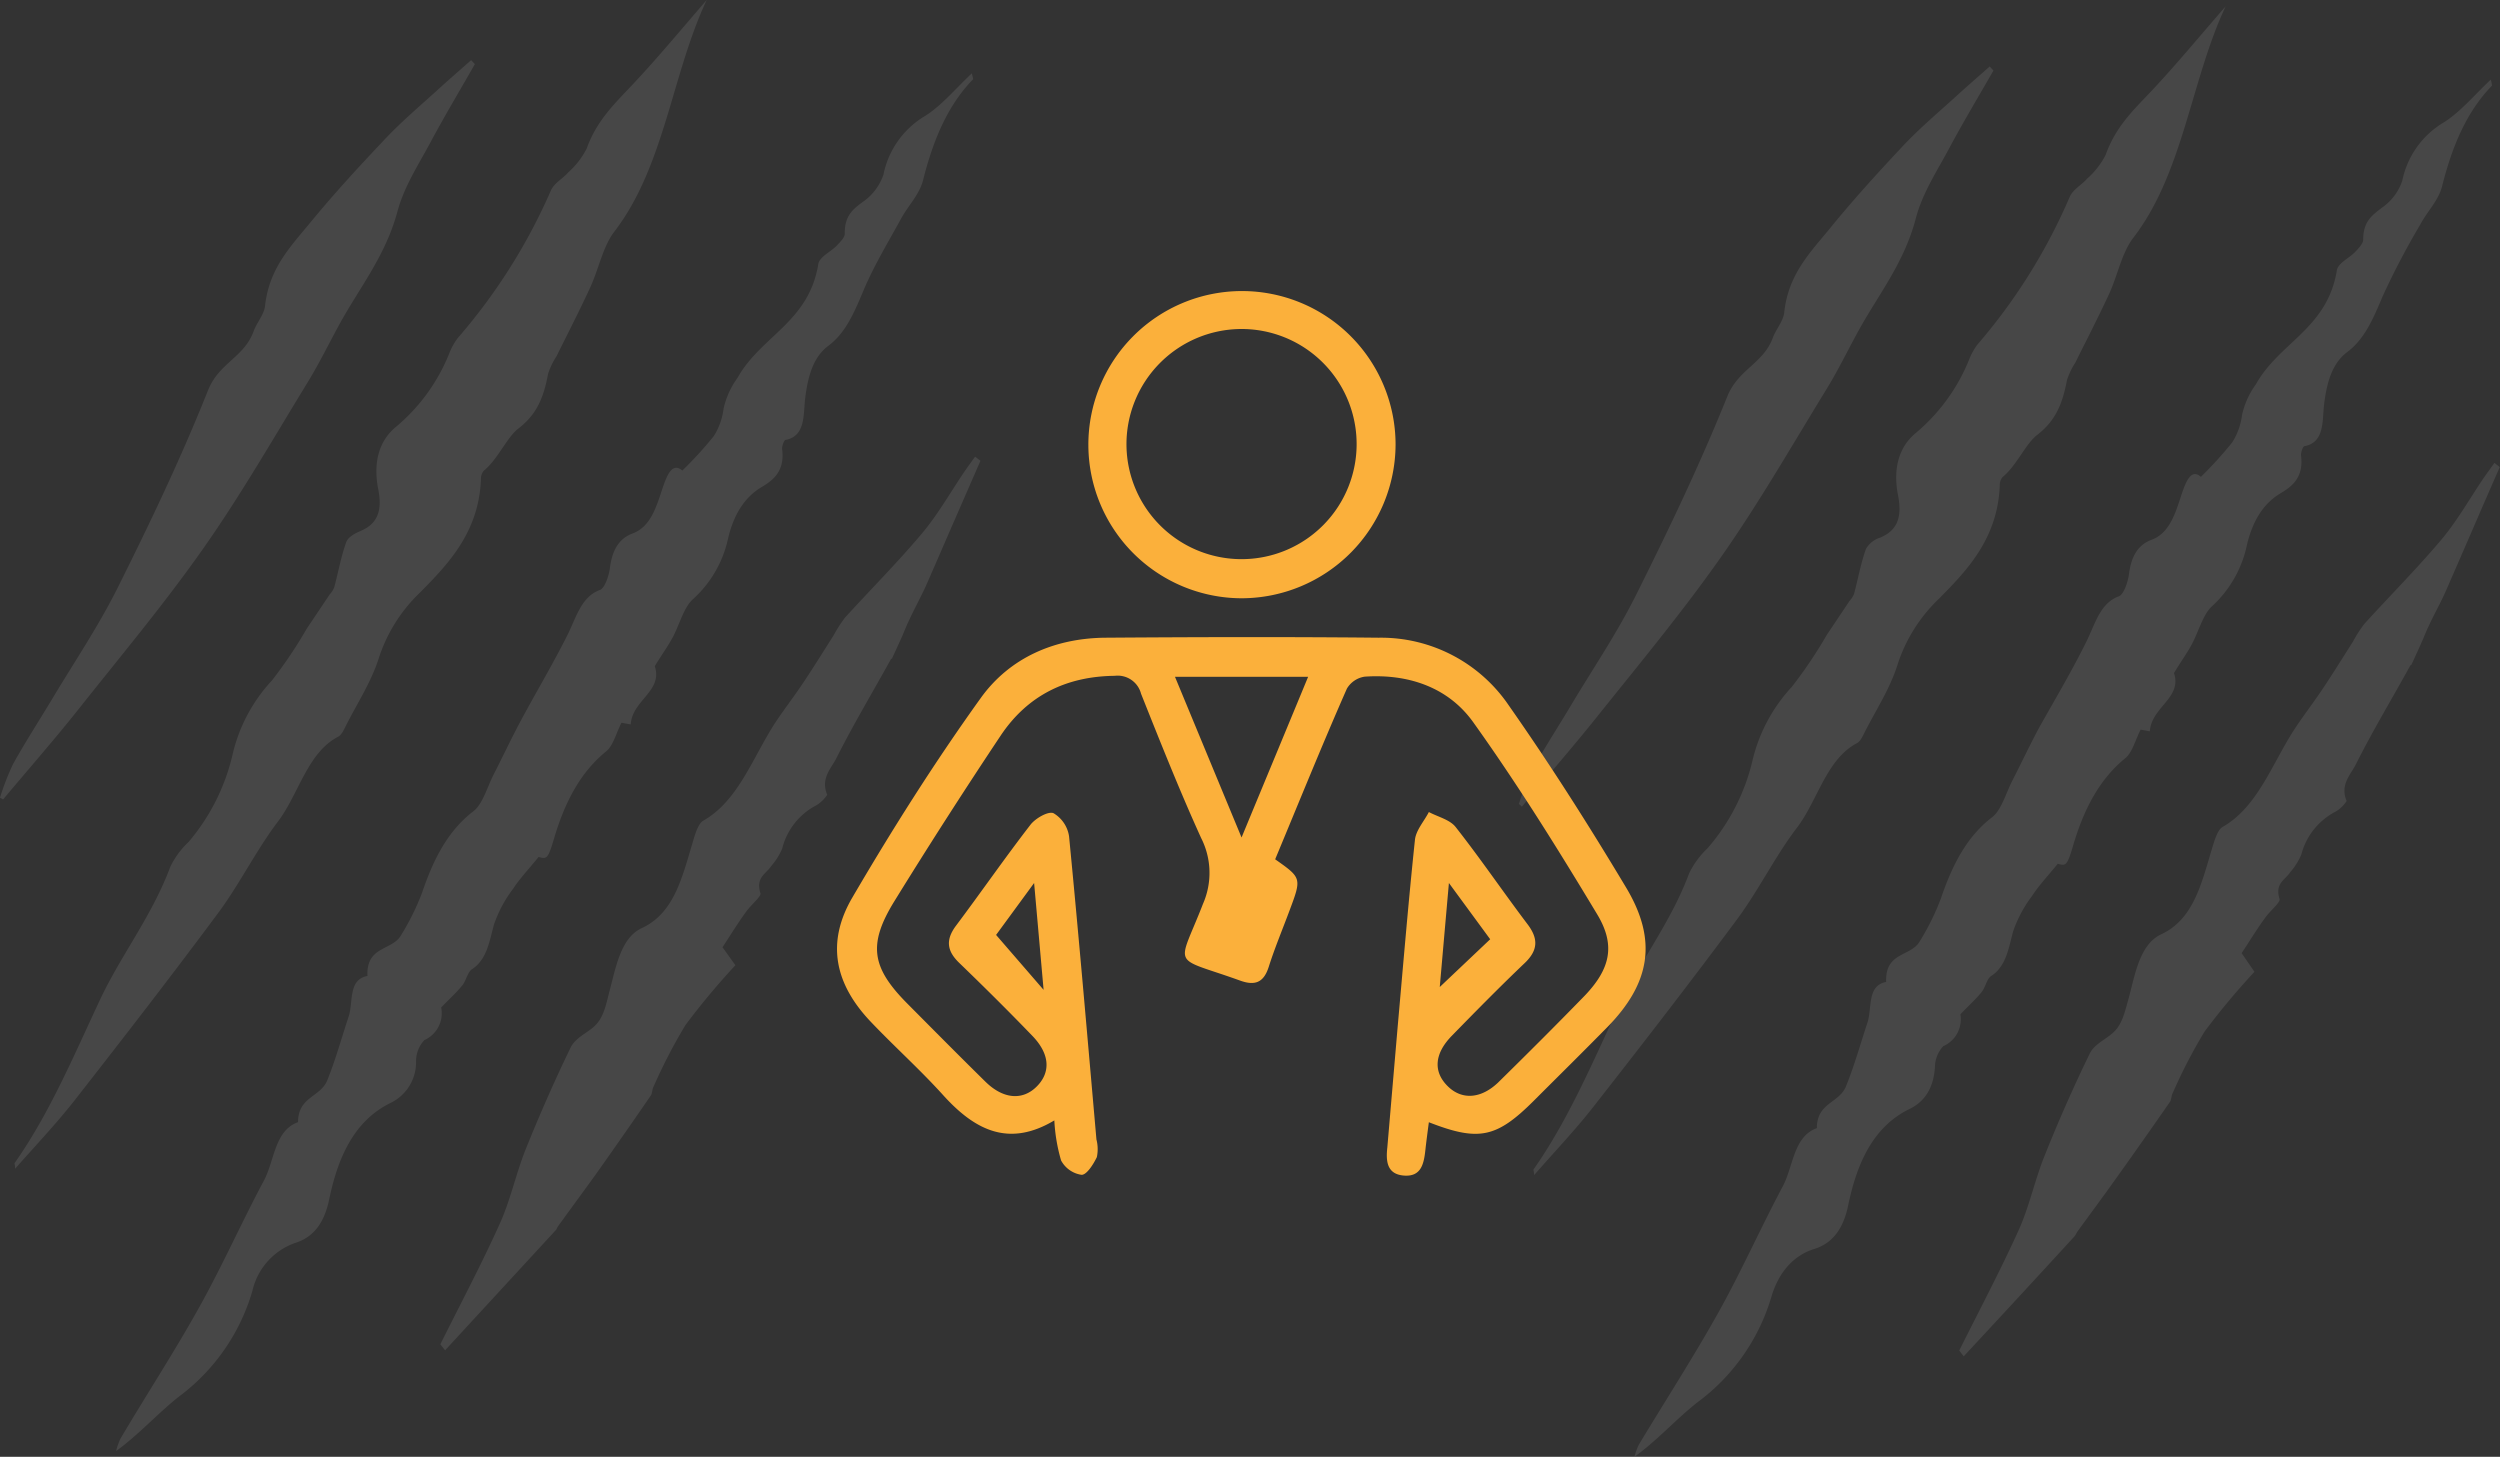 <svg xmlns="http://www.w3.org/2000/svg" viewBox="0 0 300.45 175.08">
                                    <rect x="0" y="0" width="300.45" height="175.08" fill="#333333" stroke="none"/>
                                    <defs>
                                        <style>
                                            .cls-1 {
                                                opacity: 0.1;
                                            }

                                            .cls-2 {
                                                fill: #fff;
                                            }

                                            .cls-3 {
                                                fill: #fbb03b;
                                            }
                                        </style>
                                    </defs>
                                    <g id="Layer_2" data-name="Layer 2">
                                        <g id="Layer_1-2" data-name="Layer 1">
                                            <g class="cls-1">
                                                <path class="cls-2"
                                                    d="M82,56.55a44.26,44.26,0,0,0,3.79-4.15,8,8,0,0,0,1.17-3.29,9.89,9.89,0,0,1,1.67-3.69c2.82-5.06,8.57-6.68,9.71-13.67.15-.91,1.49-1.46,2.24-2.25.38-.41,1-1,.94-1.47,0-2.15,1-2.91,2.29-3.85A6.51,6.51,0,0,0,106.17,21a10.63,10.63,0,0,1,5-7.06c2-1.25,3.72-3.35,5.63-5.13.09.44.18.68.14.72-3.08,3.17-4.8,7.35-6,12.1-.42,1.72-1.77,3.05-2.63,4.61-1.54,2.83-3.22,5.57-4.5,8.59-1.11,2.63-2.14,5.15-4.25,6.72-1.83,1.37-2.45,3.64-2.78,6.21-.26,2,.09,4.64-2.37,5.11-.18,0-.46.78-.41,1.13.32,2.57-1,3.67-2.49,4.55-2.11,1.26-3.35,3.4-4,6.12A13.72,13.72,0,0,1,83.29,72c-1.13,1-1.63,3.11-2.48,4.67-.59,1.07-1.27,2-2.12,3.39,1,3-2.7,4.07-2.89,7l-1.11-.2c-.62,1.2-1,2.76-1.83,3.43-3.14,2.55-5,6.16-6.28,10.5-.74,2.52-.89,2.45-1.85,2.2-1.22,1.5-2.24,2.57-3.07,3.83a15.29,15.29,0,0,0-2.3,4.31c-.57,2.12-.87,4.21-2.65,5.36-.5.32-.69,1.36-1.14,1.92-.67.83-1.45,1.54-2.55,2.67A3.53,3.53,0,0,1,51,125a3.73,3.73,0,0,0-1,2.52,5.42,5.42,0,0,1-3,5c-4.29,2.07-6.34,6.31-7.44,11.63-.56,2.71-1.81,4.52-4.07,5.22a8,8,0,0,0-5.16,5.78,24.27,24.27,0,0,1-8.82,12.69c-2.54,2-4.82,4.57-7.56,6.55a8.63,8.63,0,0,1,.51-1.46C17.62,167.57,21,162.41,24,157c2.73-4.9,5.07-10.16,7.73-15.14,1.27-2.39,1.27-6,4.09-7,0-3.06,2.68-3,3.5-5,1-2.46,1.73-5.12,2.58-7.69.58-1.76-.08-4.44,2.26-4.88-.15-3.67,3-3,4.06-4.93a29.76,29.76,0,0,0,2.5-5.06c1.35-4,3.1-7.46,6.18-9.81,1.1-.84,1.65-2.88,2.42-4.4,1.09-2.13,2.12-4.32,3.24-6.42,1.85-3.45,3.84-6.78,5.61-10.3,1.08-2.13,1.65-4.63,3.93-5.47.57-.2,1.08-1.68,1.2-2.65.28-2.16,1.09-3.53,2.73-4.14,2.15-.8,2.84-3.15,3.6-5.45C80.19,57,80.82,55.54,82,56.55Z" />
                                                <path class="cls-2"
                                                    d="M84.93,0c-4.19,8.9-5.06,20-11.11,27.85-1.35,1.75-1.87,4.5-2.89,6.7-1.29,2.81-2.7,5.53-4.06,8.29a8.54,8.54,0,0,0-1,2.08c-.52,2.81-1.33,4.86-3.57,6.58-1.42,1.1-2.47,3.72-4.17,5.08a1.54,1.54,0,0,0-.33,1c-.24,6.42-4,10.26-7.31,13.62a19,19,0,0,0-5,8c-.92,2.83-2.54,5.3-3.87,7.92-.27.53-.56,1.22-1,1.43-3.69,1.93-4.72,6.9-7.22,10.19s-4.53,7.35-7,10.74c-5.72,7.71-11.57,15.26-17.45,22.78-2.23,2.84-4.67,5.39-7.13,8.2,0-.43-.11-.62-.06-.69,4.16-5.9,7.07-12.81,10.24-19.58,2.57-5.47,6.27-10.11,8.46-16a10.11,10.11,0,0,1,2.2-3A24.89,24.89,0,0,0,28,90.47a19.54,19.54,0,0,1,4.68-8.69,54,54,0,0,0,4.18-6.22l2.76-4.12a3.15,3.15,0,0,0,.54-.82c.49-1.82.82-3.72,1.45-5.46.24-.65,1.08-1.07,1.71-1.34,2-.84,2.66-2.37,2.14-5-.59-3-.06-5.73,2.15-7.54A22.28,22.28,0,0,0,54,42.45a7.61,7.61,0,0,1,1-1.81A69.26,69.26,0,0,0,66.16,23c.4-1,1.43-1.48,2.12-2.27a9.84,9.84,0,0,0,2.23-2.88c1.16-3.25,3.22-5.26,5.28-7.44C78.94,7.09,81.9,3.49,84.93,0Z" />
                                                <path class="cls-2"
                                                    d="M52.92,161.56c2.4-4.83,4.92-9.56,7.15-14.51,1.27-2.8,1.94-6,3.1-8.91,1.68-4.17,3.48-8.27,5.41-12.25.52-1.06,1.71-1.62,2.62-2.35,1.25-1,1.56-2.45,2-4.24.78-2.81,1.32-6.55,3.93-7.76,3.89-1.8,4.84-6.08,6.1-10.24.29-1,.67-2.32,1.29-2.67,4.27-2.42,6-7.77,8.74-11.91,1.07-1.6,2.23-3.1,3.29-4.69,1.24-1.86,2.43-3.78,3.64-5.68a16.53,16.53,0,0,1,1.35-2.11c3.08-3.39,6.29-6.6,9.27-10.14,1.85-2.19,3.36-4.84,5-7.28.45-.66.92-1.3,1.38-1.94l.64.5-3.57,8.18c-1,2.3-2,4.62-3,6.89-.64,1.39-1.37,2.71-2,4.08-.33.67-.59,1.38-.9,2.07s-.75,1.65-1.13,2.47c0,.08-.13.1-.17.17-2.21,4-4.51,7.83-6.56,11.91-.59,1.18-1.92,2.41-1.08,4.37a4.45,4.45,0,0,1-1.27,1.24A8.05,8.05,0,0,0,94,102a7.92,7.92,0,0,1-1.34,2.11c-.6.93-1.87,1.33-1.27,3.24.12.38-1.15,1.41-1.71,2.21-1,1.35-1.85,2.77-2.85,4.28L88.38,116a88.91,88.91,0,0,0-6,7.19,64.63,64.63,0,0,0-3.86,7.46c-.15.3-.13.76-.3,1Q75,136.34,71.7,141c-1.54,2.14-3.1,4.25-4.64,6.38-.1.13-.15.33-.25.44L53.49,162.28Z" />
                                                <path class="cls-2"
                                                    d="M0,95.86A31.12,31.12,0,0,1,1.58,91.8c1.49-2.67,3.13-5.2,4.69-7.8,2.65-4.43,5.53-8.68,7.87-13.36C18,62.91,21.76,55.05,25,46.91c1.34-3.34,4.33-3.93,5.49-7.12.39-1.06,1.25-2,1.36-3,.48-4.48,3-7.08,5.31-9.88C40,23.44,43,20.17,46,17c2-2.16,4.24-4.07,6.38-6,1.4-1.29,2.83-2.52,4.24-3.77l.45.48c-1.77,3.11-3.61,6.17-5.31,9.35-1.45,2.71-3.2,5.36-4,8.38C46.31,30.79,43.2,34.57,40.78,39c-1.27,2.32-2.44,4.72-3.8,6.94C32.84,52.7,28.85,59.65,24.37,66c-4.74,6.74-10,13-15,19.32-2.94,3.69-6,7.18-9,10.76Z" />
                                            </g>
                                            <g class="cls-1">
                                                <path class="cls-2"
                                                    d="M264.5,57.31a46.78,46.78,0,0,0,3.78-4.16,8,8,0,0,0,1.17-3.29,9.84,9.84,0,0,1,1.67-3.68c2.82-5.06,8.58-6.68,9.72-13.68.14-.9,1.49-1.46,2.23-2.25.38-.4.95-1,.94-1.46,0-2.16,1.05-2.92,2.3-3.86a6.4,6.4,0,0,0,2.4-3.23,10.61,10.61,0,0,1,5-7c2-1.26,3.72-3.35,5.63-5.13a4,4,0,0,1,.15.72c-3.08,3.17-4.81,7.35-6,12.1-.43,1.71-1.78,3-2.63,4.61a93.12,93.12,0,0,0-4.5,8.58c-1.11,2.63-2.15,5.15-4.26,6.72-1.83,1.37-2.45,3.64-2.78,6.21-.25,2,.1,4.64-2.36,5.11-.19,0-.47.78-.42,1.14.32,2.57-1,3.66-2.49,4.54-2.11,1.26-3.34,3.4-4,6.13a13.82,13.82,0,0,1-4.18,7.4c-1.13,1-1.64,3.11-2.49,4.66-.58,1.07-1.27,2-2.11,3.4,1,3-2.71,4.07-2.9,7l-1.11-.2c-.62,1.2-1,2.75-1.83,3.42-3.14,2.56-5,6.16-6.28,10.5-.74,2.52-.89,2.45-1.85,2.2-1.22,1.5-2.24,2.57-3.07,3.84a15.41,15.41,0,0,0-2.3,4.31c-.56,2.12-.87,4.21-2.65,5.35-.5.33-.68,1.37-1.13,1.92-.68.84-1.46,1.54-2.55,2.67a3.53,3.53,0,0,1-2.06,3.83,3.77,3.77,0,0,0-1,2.52c-.16,2.55-1.27,4.15-3,5-4.29,2.06-6.33,6.31-7.43,11.63-.56,2.7-1.81,4.52-4.07,5.22-2.46.76-4.28,2.77-5.16,5.77A24.32,24.32,0,0,1,204,168.53c-2.55,2-4.83,4.58-7.57,6.55a7.75,7.75,0,0,1,.52-1.45c3.19-5.3,6.53-10.46,9.57-15.9,2.74-4.91,5.08-10.17,7.73-15.15,1.28-2.39,1.28-6,4.1-7,0-3.07,2.67-3,3.49-5,1-2.45,1.74-5.11,2.59-7.68.58-1.76-.08-4.45,2.25-4.89-.15-3.66,3-3,4.06-4.92a29.75,29.75,0,0,0,2.5-5.06c1.35-4,3.1-7.47,6.18-9.82,1.1-.84,1.65-2.88,2.42-4.39,1.09-2.13,2.12-4.32,3.25-6.42C247,84,249,80.64,250.73,77.13c1.07-2.13,1.64-4.64,3.92-5.47.57-.21,1.08-1.68,1.21-2.66.27-2.15,1.09-3.53,2.72-4.13,2.15-.8,2.85-3.15,3.6-5.45C262.73,57.77,263.37,56.29,264.5,57.31Z" />
                                                <path class="cls-2"
                                                    d="M267.48.76c-4.19,8.9-5.07,20-11.12,27.85-1.35,1.75-1.87,4.5-2.88,6.7-1.3,2.81-2.71,5.53-4.07,8.28a8.87,8.87,0,0,0-1,2.08c-.53,2.81-1.34,4.87-3.57,6.59-1.42,1.09-2.48,3.71-4.18,5.08a1.54,1.54,0,0,0-.33,1c-.24,6.42-4,10.27-7.31,13.62a19,19,0,0,0-5,8c-.91,2.84-2.53,5.31-3.86,7.92-.27.53-.57,1.22-1,1.44-3.68,1.93-4.71,6.9-7.22,10.18s-4.53,7.36-7,10.74c-5.72,7.71-11.57,15.27-17.45,22.78-2.22,2.84-4.67,5.39-7.12,8.21,0-.43-.11-.63-.07-.69,4.16-5.91,7.07-12.81,10.25-19.58,2.56-5.48,6.26-10.11,8.45-16a10.34,10.34,0,0,1,2.2-3,24.78,24.78,0,0,0,5.45-10.71,19.64,19.64,0,0,1,4.68-8.69,54,54,0,0,0,4.19-6.22l2.75-4.11a3.06,3.06,0,0,0,.54-.82c.49-1.82.82-3.73,1.45-5.46a3,3,0,0,1,1.71-1.34c2-.85,2.66-2.37,2.14-5.06-.59-3-.05-5.73,2.15-7.53a22.48,22.48,0,0,0,6.38-8.78,7.47,7.47,0,0,1,1-1.82A68.64,68.64,0,0,0,248.7,23.75c.4-1,1.43-1.47,2.12-2.27a9.66,9.66,0,0,0,2.24-2.87c1.15-3.26,3.21-5.27,5.28-7.44C261.48,7.85,264.44,4.24,267.48.76Z" />
                                                <path class="cls-2"
                                                    d="M235.46,162.31c2.4-4.82,4.92-9.56,7.16-14.51,1.26-2.8,1.93-6,3.1-8.91,1.67-4.16,3.47-8.26,5.41-12.24.51-1.07,1.71-1.62,2.61-2.36,1.26-1,1.56-2.45,2.06-4.23.77-2.81,1.31-6.55,3.92-7.77,3.89-1.8,4.84-6.07,6.1-10.24.3-1,.67-2.31,1.29-2.67,4.27-2.42,6-7.76,8.75-11.91,1.06-1.6,2.22-3.09,3.28-4.69,1.25-1.86,2.43-3.78,3.64-5.67A15.24,15.24,0,0,1,284.13,75c3.08-3.4,6.29-6.61,9.27-10.14,1.85-2.19,3.36-4.85,5-7.29.45-.65.92-1.29,1.38-1.94l.64.51q-1.79,4.08-3.56,8.18c-1,2.3-2,4.61-3,6.89-.63,1.39-1.37,2.7-2,4.07-.32.67-.59,1.39-.9,2.07-.37.83-.75,1.66-1.13,2.48,0,.07-.13.1-.17.17-2.2,4-4.51,7.82-6.56,11.91-.59,1.17-1.91,2.41-1.08,4.36a4.19,4.19,0,0,1-1.27,1.24,8.11,8.11,0,0,0-4.18,5.2,8,8,0,0,1-1.34,2.12c-.6.93-1.87,1.33-1.27,3.23.12.38-1.15,1.41-1.71,2.21-1,1.36-1.85,2.77-2.85,4.28l1.54,2.24a87.22,87.22,0,0,0-6,7.19,62.91,62.91,0,0,0-3.85,7.45c-.15.3-.13.76-.31,1q-3.24,4.67-6.52,9.26c-1.53,2.15-3.1,4.26-4.64,6.38a4.79,4.79,0,0,1-.25.45Q242.71,155.79,236,163Z" />
                                                <path class="cls-2"
                                                    d="M182.54,96.62a31.29,31.29,0,0,1,1.59-4.07c1.48-2.67,3.13-5.19,4.68-7.8,2.65-4.43,5.54-8.67,7.87-13.36,3.86-7.73,7.62-15.58,10.9-23.73,1.35-3.34,4.34-3.93,5.5-7.12.38-1,1.24-1.95,1.35-3,.48-4.47,3-7.08,5.31-9.87,2.8-3.46,5.76-6.72,8.75-9.91,2-2.16,4.24-4.06,6.39-6,1.39-1.28,2.82-2.51,4.24-3.77l.45.49c-1.78,3.11-3.62,6.17-5.32,9.35-1.44,2.7-3.2,5.35-4,8.38-1.4,5.4-4.51,9.18-6.94,13.62-1.27,2.31-2.43,4.72-3.8,6.94-4.14,6.75-8.13,13.7-12.61,20.08-4.74,6.75-9.94,13-15,19.33-2.94,3.68-6,7.18-9,10.76Z" />
                                            </g>
                                            <path class="cls-3"
                                                d="M126.71,134.65c-5.51,3.3-9.59,1.12-13.33-3-2.76-3.06-5.84-5.82-8.69-8.81-4.38-4.58-5.44-9.55-2.24-15,4.79-8.19,9.88-16.24,15.41-23.94,3.48-4.86,8.89-7.21,15-7.26,10.94-.08,21.88-.11,32.82,0a18.57,18.57,0,0,1,15.64,8.13c5,7.13,9.66,14.47,14.12,21.92,3.8,6.35,2.89,11.5-2.31,16.79-2.89,2.94-5.83,5.84-8.74,8.75-4.51,4.51-6.63,5-12.67,2.64-.15,1.15-.3,2.25-.42,3.36-.18,1.6-.48,3.21-2.57,3.05s-2.18-1.78-2-3.4q.62-7.25,1.24-14.47c.67-7.51,1.29-15,2.08-22.5.13-1.15,1.1-2.21,1.67-3.32,1.09.58,2.51.91,3.21,1.79,3,3.81,5.72,7.82,8.64,11.68,1.33,1.75,1.28,3.14-.33,4.68-3,2.86-5.88,5.79-8.76,8.74-2.14,2.19-2.25,4.38-.43,6.12,1.67,1.6,3.94,1.46,6-.51,3.52-3.46,7-6.93,10.45-10.48,3-3.17,3.71-6,1.43-9.76-4.71-7.83-9.55-15.6-14.84-23-3-4.24-7.82-5.89-13.08-5.53a3,3,0,0,0-2.14,1.44c-3,6.81-5.77,13.68-8.62,20.51,3.19,2.25,3.19,2.25,1.73,6.15-.84,2.26-1.78,4.5-2.51,6.8-.62,1.93-1.71,2.26-3.48,1.61-8.35-3-7.47-1.31-4.4-9.24a9.24,9.24,0,0,0-.23-7.86c-2.59-5.7-4.91-11.54-7.23-17.36a2.9,2.9,0,0,0-3.16-2.15c-5.83.06-10.48,2.36-13.7,7.17q-6.56,9.84-12.78,19.91c-3.22,5.23-2.75,8,1.62,12.38,3.1,3.12,6.19,6.24,9.32,9.32,2.14,2.1,4.46,2.28,6.16.58s1.61-3.91-.56-6.13c-2.89-3-5.8-5.88-8.76-8.74-1.5-1.45-1.63-2.79-.37-4.47,3-4,5.87-8.15,8.94-12.12.6-.78,2.14-1.66,2.77-1.39a3.89,3.89,0,0,1,1.87,2.78c1.18,12.13,2.22,24.28,3.29,36.43a4.64,4.64,0,0,1,.05,2.12c-.41.86-1.23,2.15-1.84,2.13a3.33,3.33,0,0,1-2.46-1.73A20.77,20.77,0,0,1,126.71,134.65Zm22.5-34c2.81-6.79,5.36-12.92,8-19.31h-16Zm24.92,5.47c-.41,4.64-.75,8.52-1.1,12.5l6.06-5.74Zm-49.85,0-4.57,6.24,5.71,6.6Z" />
                                            <path class="cls-3"
                                                d="M149.26,71.9a18.46,18.46,0,1,1,18.46-18.52A18.54,18.54,0,0,1,149.26,71.9ZM135.38,53.54a13.83,13.83,0,1,0,13.65-14A13.85,13.85,0,0,0,135.38,53.54Z" />
                                        </g>
                                    </g>
                                </svg>